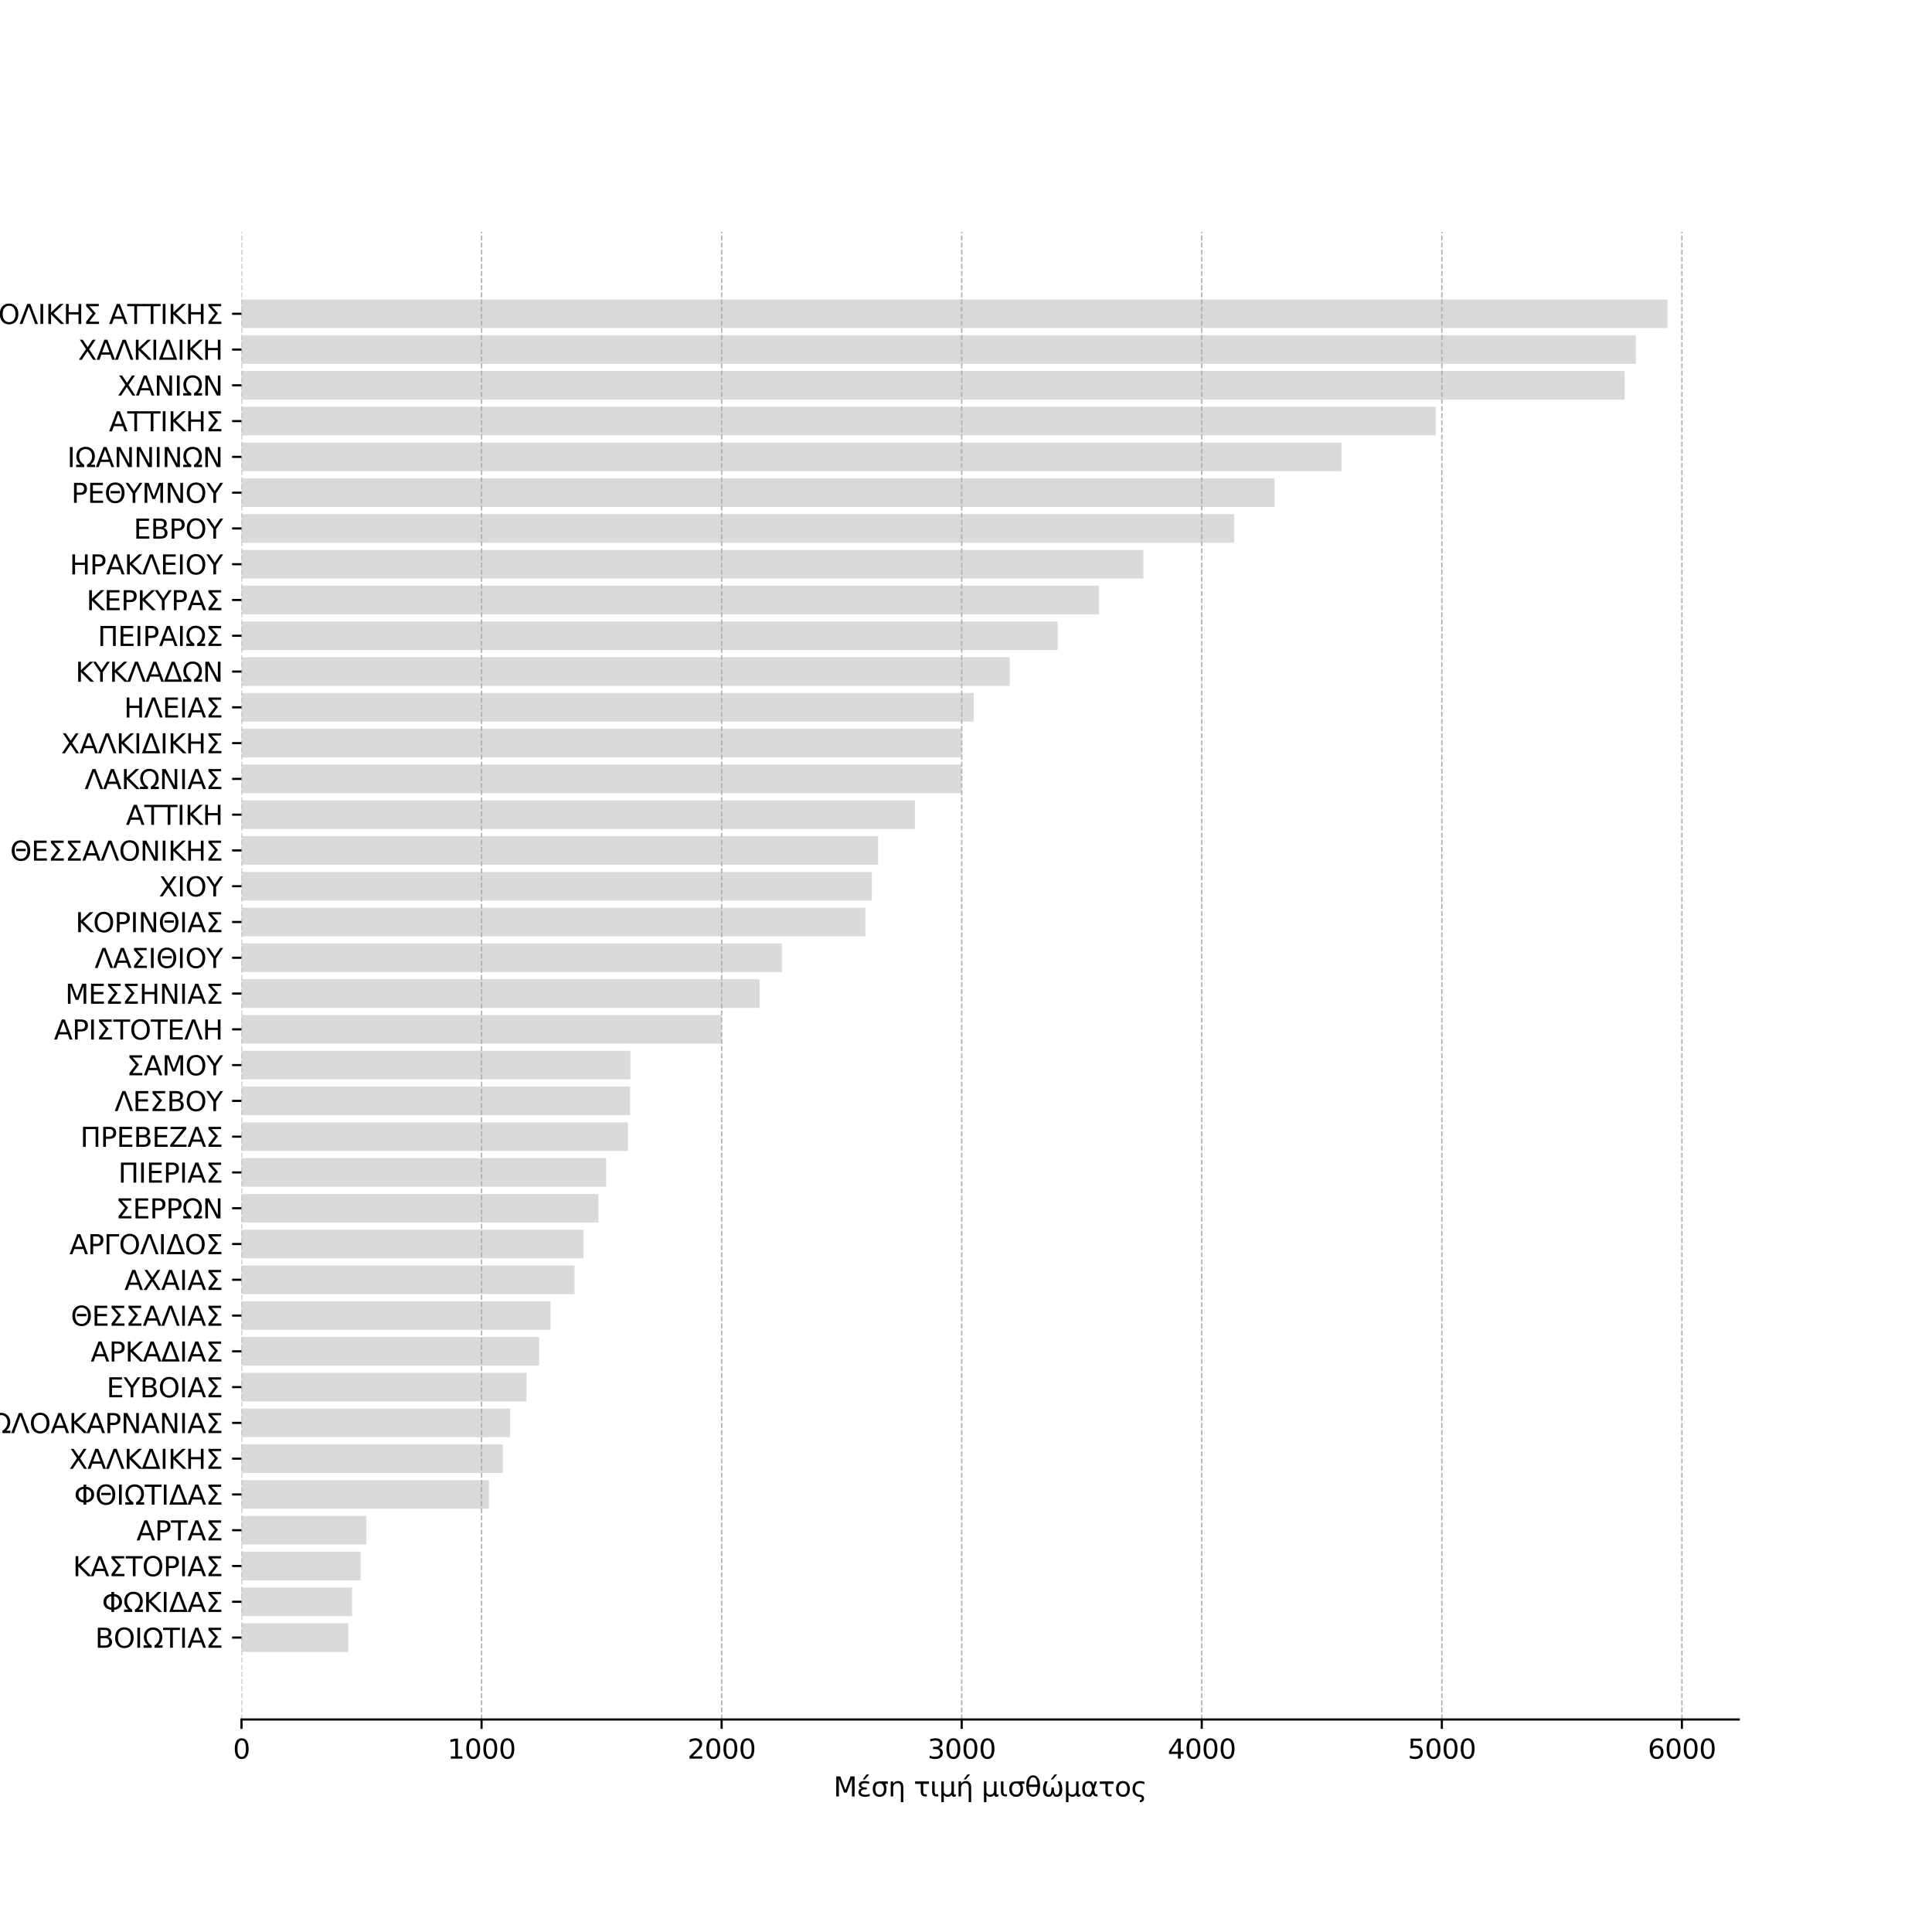 <?xml version="1.0" encoding="utf-8" standalone="no"?>
<!DOCTYPE svg PUBLIC "-//W3C//DTD SVG 1.1//EN"
  "http://www.w3.org/Graphics/SVG/1.1/DTD/svg11.dtd">
<svg xmlns:xlink="http://www.w3.org/1999/xlink" width="720pt" height="720pt" viewBox="0 0 720 720" xmlns="http://www.w3.org/2000/svg" version="1.1">
 <defs>
  <style type="text/css">*{stroke-linejoin: round; stroke-linecap: butt}</style>
 </defs>
 <g id="figure_1">
  <g id="patch_1">
   <path d="M 0 720 
L 720 720 
L 720 0 
L 0 0 
L 0 720 
z
" style="fill: none"/>
  </g>
  <g id="axes_1">
   <g id="patch_2">
    <path d="M 90 640.8 
L 648 640.8 
L 648 86.4 
L 90 86.4 
L 90 640.8 
z
" style="fill: none; opacity: 0"/>
   </g>
   <g id="patch_3">
    <path d="M 90 615.6 
L 129.817 615.6 
L 129.817 604.933 
L 90 604.933 
z
" clip-path="url(#p5b9164880f)" style="fill: #dadada"/>
   </g>
   <g id="patch_4">
    <path d="M 90 602.267 
L 131.219 602.267 
L 131.219 591.6 
L 90 591.6 
z
" clip-path="url(#p5b9164880f)" style="fill: #dadada"/>
   </g>
   <g id="patch_5">
    <path d="M 90 588.933 
L 134.375 588.933 
L 134.375 578.267 
L 90 578.267 
z
" clip-path="url(#p5b9164880f)" style="fill: #dadada"/>
   </g>
   <g id="patch_6">
    <path d="M 90 575.6 
L 136.522 575.6 
L 136.522 564.933 
L 90 564.933 
z
" clip-path="url(#p5b9164880f)" style="fill: #dadada"/>
   </g>
   <g id="patch_7">
    <path d="M 90 562.267 
L 182.211 562.267 
L 182.211 551.6 
L 90 551.6 
z
" clip-path="url(#p5b9164880f)" style="fill: #dadada"/>
   </g>
   <g id="patch_8">
    <path d="M 90 548.933 
L 187.386 548.933 
L 187.386 538.267 
L 90 538.267 
z
" clip-path="url(#p5b9164880f)" style="fill: #dadada"/>
   </g>
   <g id="patch_9">
    <path d="M 90 535.6 
L 190.123 535.6 
L 190.123 524.933 
L 90 524.933 
z
" clip-path="url(#p5b9164880f)" style="fill: #dadada"/>
   </g>
   <g id="patch_10">
    <path d="M 90 522.267 
L 196.189 522.267 
L 196.189 511.6 
L 90 511.6 
z
" clip-path="url(#p5b9164880f)" style="fill: #dadada"/>
   </g>
   <g id="patch_11">
    <path d="M 90 508.933 
L 200.913 508.933 
L 200.913 498.267 
L 90 498.267 
z
" clip-path="url(#p5b9164880f)" style="fill: #dadada"/>
   </g>
   <g id="patch_12">
    <path d="M 90 495.6 
L 205.188 495.6 
L 205.188 484.933 
L 90 484.933 
z
" clip-path="url(#p5b9164880f)" style="fill: #dadada"/>
   </g>
   <g id="patch_13">
    <path d="M 90 482.267 
L 214.097 482.267 
L 214.097 471.6 
L 90 471.6 
z
" clip-path="url(#p5b9164880f)" style="fill: #dadada"/>
   </g>
   <g id="patch_14">
    <path d="M 90 468.933 
L 217.452 468.933 
L 217.452 458.267 
L 90 458.267 
z
" clip-path="url(#p5b9164880f)" style="fill: #dadada"/>
   </g>
   <g id="patch_15">
    <path d="M 90 455.6 
L 223.018 455.6 
L 223.018 444.933 
L 90 444.933 
z
" clip-path="url(#p5b9164880f)" style="fill: #dadada"/>
   </g>
   <g id="patch_16">
    <path d="M 90 442.267 
L 225.927 442.267 
L 225.927 431.6 
L 90 431.6 
z
" clip-path="url(#p5b9164880f)" style="fill: #dadada"/>
   </g>
   <g id="patch_17">
    <path d="M 90 428.933 
L 234.04 428.933 
L 234.04 418.267 
L 90 418.267 
z
" clip-path="url(#p5b9164880f)" style="fill: #dadada"/>
   </g>
   <g id="patch_18">
    <path d="M 90 415.6 
L 234.823 415.6 
L 234.823 404.933 
L 90 404.933 
z
" clip-path="url(#p5b9164880f)" style="fill: #dadada"/>
   </g>
   <g id="patch_19">
    <path d="M 90 402.267 
L 234.935 402.267 
L 234.935 391.6 
L 90 391.6 
z
" clip-path="url(#p5b9164880f)" style="fill: #dadada"/>
   </g>
   <g id="patch_20">
    <path d="M 90 388.933 
L 268.932 388.933 
L 268.932 378.267 
L 90 378.267 
z
" clip-path="url(#p5b9164880f)" style="fill: #dadada"/>
   </g>
   <g id="patch_21">
    <path d="M 90 375.6 
L 283.086 375.6 
L 283.086 364.933 
L 90 364.933 
z
" clip-path="url(#p5b9164880f)" style="fill: #dadada"/>
   </g>
   <g id="patch_22">
    <path d="M 90 362.267 
L 291.373 362.267 
L 291.373 351.6 
L 90 351.6 
z
" clip-path="url(#p5b9164880f)" style="fill: #dadada"/>
   </g>
   <g id="patch_23">
    <path d="M 90 348.933 
L 322.5 348.933 
L 322.5 338.267 
L 90 338.267 
z
" clip-path="url(#p5b9164880f)" style="fill: #dadada"/>
   </g>
   <g id="patch_24">
    <path d="M 90 335.6 
L 324.908 335.6 
L 324.908 324.933 
L 90 324.933 
z
" clip-path="url(#p5b9164880f)" style="fill: #dadada"/>
   </g>
   <g id="patch_25">
    <path d="M 90 322.267 
L 327.264 322.267 
L 327.264 311.6 
L 90 311.6 
z
" clip-path="url(#p5b9164880f)" style="fill: #dadada"/>
   </g>
   <g id="patch_26">
    <path d="M 90 308.933 
L 340.952 308.933 
L 340.952 298.267 
L 90 298.267 
z
" clip-path="url(#p5b9164880f)" style="fill: #dadada"/>
   </g>
   <g id="patch_27">
    <path d="M 90 295.6 
L 358.318 295.6 
L 358.318 284.933 
L 90 284.933 
z
" clip-path="url(#p5b9164880f)" style="fill: #dadada"/>
   </g>
   <g id="patch_28">
    <path d="M 90 282.267 
L 358.398 282.267 
L 358.398 271.6 
L 90 271.6 
z
" clip-path="url(#p5b9164880f)" style="fill: #dadada"/>
   </g>
   <g id="patch_29">
    <path d="M 90 268.933 
L 362.872 268.933 
L 362.872 258.267 
L 90 258.267 
z
" clip-path="url(#p5b9164880f)" style="fill: #dadada"/>
   </g>
   <g id="patch_30">
    <path d="M 90 255.6 
L 376.291 255.6 
L 376.291 244.933 
L 90 244.933 
z
" clip-path="url(#p5b9164880f)" style="fill: #dadada"/>
   </g>
   <g id="patch_31">
    <path d="M 90 242.267 
L 394.185 242.267 
L 394.185 231.6 
L 90 231.6 
z
" clip-path="url(#p5b9164880f)" style="fill: #dadada"/>
   </g>
   <g id="patch_32">
    <path d="M 90 228.933 
L 409.517 228.933 
L 409.517 218.267 
L 90 218.267 
z
" clip-path="url(#p5b9164880f)" style="fill: #dadada"/>
   </g>
   <g id="patch_33">
    <path d="M 90 215.6 
L 426.124 215.6 
L 426.124 204.933 
L 90 204.933 
z
" clip-path="url(#p5b9164880f)" style="fill: #dadada"/>
   </g>
   <g id="patch_34">
    <path d="M 90 202.267 
L 459.933 202.267 
L 459.933 191.6 
L 90 191.6 
z
" clip-path="url(#p5b9164880f)" style="fill: #dadada"/>
   </g>
   <g id="patch_35">
    <path d="M 90 188.933 
L 474.976 188.933 
L 474.976 178.267 
L 90 178.267 
z
" clip-path="url(#p5b9164880f)" style="fill: #dadada"/>
   </g>
   <g id="patch_36">
    <path d="M 90 175.6 
L 499.925 175.6 
L 499.925 164.933 
L 90 164.933 
z
" clip-path="url(#p5b9164880f)" style="fill: #dadada"/>
   </g>
   <g id="patch_37">
    <path d="M 90 162.267 
L 535.085 162.267 
L 535.085 151.6 
L 90 151.6 
z
" clip-path="url(#p5b9164880f)" style="fill: #dadada"/>
   </g>
   <g id="patch_38">
    <path d="M 90 148.933 
L 605.48 148.933 
L 605.48 138.267 
L 90 138.267 
z
" clip-path="url(#p5b9164880f)" style="fill: #dadada"/>
   </g>
   <g id="patch_39">
    <path d="M 90 135.6 
L 609.619 135.6 
L 609.619 124.933 
L 90 124.933 
z
" clip-path="url(#p5b9164880f)" style="fill: #dadada"/>
   </g>
   <g id="patch_40">
    <path d="M 90 122.267 
L 621.429 122.267 
L 621.429 111.6 
L 90 111.6 
z
" clip-path="url(#p5b9164880f)" style="fill: #dadada"/>
   </g>
   <g id="matplotlib.axis_1">
    <g id="xtick_1">
     <g id="line2d_1">
      <path d="M 90 640.8 
L 90 86.4 
" clip-path="url(#p5b9164880f)" style="fill: none; stroke-dasharray: 1.85,0.8; stroke-dashoffset: 0; stroke: #b0b0b0; stroke-width: 0.5"/>
     </g>
     <g id="line2d_2">
      <defs>
       <path id="mdcf6153d0a" d="M 0 0 
L 0 3.5 
" style="stroke: #000000; stroke-width: 0.8"/>
      </defs>
      <g>
       <use xlink:href="#mdcf6153d0a" x="90" y="640.8" style="stroke: #000000; stroke-width: 0.8"/>
      </g>
     </g>
     <g id="text_1">
      <!-- 0 -->
      <g transform="translate(86.819 655.398) scale(0.1 -0.1)">
       <defs>
        <path id="DejaVuSans-30" d="M 2034 4250 
Q 1547 4250 1301 3770 
Q 1056 3291 1056 2328 
Q 1056 1369 1301 889 
Q 1547 409 2034 409 
Q 2525 409 2770 889 
Q 3016 1369 3016 2328 
Q 3016 3291 2770 3770 
Q 2525 4250 2034 4250 
z
M 2034 4750 
Q 2819 4750 3233 4129 
Q 3647 3509 3647 2328 
Q 3647 1150 3233 529 
Q 2819 -91 2034 -91 
Q 1250 -91 836 529 
Q 422 1150 422 2328 
Q 422 3509 836 4129 
Q 1250 4750 2034 4750 
z
" transform="scale(0.016)"/>
       </defs>
       <use xlink:href="#DejaVuSans-30"/>
      </g>
     </g>
    </g>
    <g id="xtick_2">
     <g id="line2d_3">
      <path d="M 179.466 640.8 
L 179.466 86.4 
" clip-path="url(#p5b9164880f)" style="fill: none; stroke-dasharray: 1.85,0.8; stroke-dashoffset: 0; stroke: #b0b0b0; stroke-width: 0.5"/>
     </g>
     <g id="line2d_4">
      <g>
       <use xlink:href="#mdcf6153d0a" x="179.466" y="640.8" style="stroke: #000000; stroke-width: 0.8"/>
      </g>
     </g>
     <g id="text_2">
      <!-- 1000 -->
      <g transform="translate(166.741 655.398) scale(0.1 -0.1)">
       <defs>
        <path id="DejaVuSans-31" d="M 794 531 
L 1825 531 
L 1825 4091 
L 703 3866 
L 703 4441 
L 1819 4666 
L 2450 4666 
L 2450 531 
L 3481 531 
L 3481 0 
L 794 0 
L 794 531 
z
" transform="scale(0.016)"/>
       </defs>
       <use xlink:href="#DejaVuSans-31"/>
       <use xlink:href="#DejaVuSans-30" x="63.623"/>
       <use xlink:href="#DejaVuSans-30" x="127.246"/>
       <use xlink:href="#DejaVuSans-30" x="190.869"/>
      </g>
     </g>
    </g>
    <g id="xtick_3">
     <g id="line2d_5">
      <path d="M 268.932 640.8 
L 268.932 86.4 
" clip-path="url(#p5b9164880f)" style="fill: none; stroke-dasharray: 1.85,0.8; stroke-dashoffset: 0; stroke: #b0b0b0; stroke-width: 0.5"/>
     </g>
     <g id="line2d_6">
      <g>
       <use xlink:href="#mdcf6153d0a" x="268.932" y="640.8" style="stroke: #000000; stroke-width: 0.8"/>
      </g>
     </g>
     <g id="text_3">
      <!-- 2000 -->
      <g transform="translate(256.207 655.398) scale(0.1 -0.1)">
       <defs>
        <path id="DejaVuSans-32" d="M 1228 531 
L 3431 531 
L 3431 0 
L 469 0 
L 469 531 
Q 828 903 1448 1529 
Q 2069 2156 2228 2338 
Q 2531 2678 2651 2914 
Q 2772 3150 2772 3378 
Q 2772 3750 2511 3984 
Q 2250 4219 1831 4219 
Q 1534 4219 1204 4116 
Q 875 4013 500 3803 
L 500 4441 
Q 881 4594 1212 4672 
Q 1544 4750 1819 4750 
Q 2544 4750 2975 4387 
Q 3406 4025 3406 3419 
Q 3406 3131 3298 2873 
Q 3191 2616 2906 2266 
Q 2828 2175 2409 1742 
Q 1991 1309 1228 531 
z
" transform="scale(0.016)"/>
       </defs>
       <use xlink:href="#DejaVuSans-32"/>
       <use xlink:href="#DejaVuSans-30" x="63.623"/>
       <use xlink:href="#DejaVuSans-30" x="127.246"/>
       <use xlink:href="#DejaVuSans-30" x="190.869"/>
      </g>
     </g>
    </g>
    <g id="xtick_4">
     <g id="line2d_7">
      <path d="M 358.398 640.8 
L 358.398 86.4 
" clip-path="url(#p5b9164880f)" style="fill: none; stroke-dasharray: 1.85,0.8; stroke-dashoffset: 0; stroke: #b0b0b0; stroke-width: 0.5"/>
     </g>
     <g id="line2d_8">
      <g>
       <use xlink:href="#mdcf6153d0a" x="358.398" y="640.8" style="stroke: #000000; stroke-width: 0.8"/>
      </g>
     </g>
     <g id="text_4">
      <!-- 3000 -->
      <g transform="translate(345.673 655.398) scale(0.1 -0.1)">
       <defs>
        <path id="DejaVuSans-33" d="M 2597 2516 
Q 3050 2419 3304 2112 
Q 3559 1806 3559 1356 
Q 3559 666 3084 287 
Q 2609 -91 1734 -91 
Q 1441 -91 1130 -33 
Q 819 25 488 141 
L 488 750 
Q 750 597 1062 519 
Q 1375 441 1716 441 
Q 2309 441 2620 675 
Q 2931 909 2931 1356 
Q 2931 1769 2642 2001 
Q 2353 2234 1838 2234 
L 1294 2234 
L 1294 2753 
L 1863 2753 
Q 2328 2753 2575 2939 
Q 2822 3125 2822 3475 
Q 2822 3834 2567 4026 
Q 2313 4219 1838 4219 
Q 1578 4219 1281 4162 
Q 984 4106 628 3988 
L 628 4550 
Q 988 4650 1302 4700 
Q 1616 4750 1894 4750 
Q 2613 4750 3031 4423 
Q 3450 4097 3450 3541 
Q 3450 3153 3228 2886 
Q 3006 2619 2597 2516 
z
" transform="scale(0.016)"/>
       </defs>
       <use xlink:href="#DejaVuSans-33"/>
       <use xlink:href="#DejaVuSans-30" x="63.623"/>
       <use xlink:href="#DejaVuSans-30" x="127.246"/>
       <use xlink:href="#DejaVuSans-30" x="190.869"/>
      </g>
     </g>
    </g>
    <g id="xtick_5">
     <g id="line2d_9">
      <path d="M 447.864 640.8 
L 447.864 86.4 
" clip-path="url(#p5b9164880f)" style="fill: none; stroke-dasharray: 1.85,0.8; stroke-dashoffset: 0; stroke: #b0b0b0; stroke-width: 0.5"/>
     </g>
     <g id="line2d_10">
      <g>
       <use xlink:href="#mdcf6153d0a" x="447.864" y="640.8" style="stroke: #000000; stroke-width: 0.8"/>
      </g>
     </g>
     <g id="text_5">
      <!-- 4000 -->
      <g transform="translate(435.139 655.398) scale(0.1 -0.1)">
       <defs>
        <path id="DejaVuSans-34" d="M 2419 4116 
L 825 1625 
L 2419 1625 
L 2419 4116 
z
M 2253 4666 
L 3047 4666 
L 3047 1625 
L 3713 1625 
L 3713 1100 
L 3047 1100 
L 3047 0 
L 2419 0 
L 2419 1100 
L 313 1100 
L 313 1709 
L 2253 4666 
z
" transform="scale(0.016)"/>
       </defs>
       <use xlink:href="#DejaVuSans-34"/>
       <use xlink:href="#DejaVuSans-30" x="63.623"/>
       <use xlink:href="#DejaVuSans-30" x="127.246"/>
       <use xlink:href="#DejaVuSans-30" x="190.869"/>
      </g>
     </g>
    </g>
    <g id="xtick_6">
     <g id="line2d_11">
      <path d="M 537.33 640.8 
L 537.33 86.4 
" clip-path="url(#p5b9164880f)" style="fill: none; stroke-dasharray: 1.85,0.8; stroke-dashoffset: 0; stroke: #b0b0b0; stroke-width: 0.5"/>
     </g>
     <g id="line2d_12">
      <g>
       <use xlink:href="#mdcf6153d0a" x="537.33" y="640.8" style="stroke: #000000; stroke-width: 0.8"/>
      </g>
     </g>
     <g id="text_6">
      <!-- 5000 -->
      <g transform="translate(524.605 655.398) scale(0.1 -0.1)">
       <defs>
        <path id="DejaVuSans-35" d="M 691 4666 
L 3169 4666 
L 3169 4134 
L 1269 4134 
L 1269 2991 
Q 1406 3038 1543 3061 
Q 1681 3084 1819 3084 
Q 2600 3084 3056 2656 
Q 3513 2228 3513 1497 
Q 3513 744 3044 326 
Q 2575 -91 1722 -91 
Q 1428 -91 1123 -41 
Q 819 9 494 109 
L 494 744 
Q 775 591 1075 516 
Q 1375 441 1709 441 
Q 2250 441 2565 725 
Q 2881 1009 2881 1497 
Q 2881 1984 2565 2268 
Q 2250 2553 1709 2553 
Q 1456 2553 1204 2497 
Q 953 2441 691 2322 
L 691 4666 
z
" transform="scale(0.016)"/>
       </defs>
       <use xlink:href="#DejaVuSans-35"/>
       <use xlink:href="#DejaVuSans-30" x="63.623"/>
       <use xlink:href="#DejaVuSans-30" x="127.246"/>
       <use xlink:href="#DejaVuSans-30" x="190.869"/>
      </g>
     </g>
    </g>
    <g id="xtick_7">
     <g id="line2d_13">
      <path d="M 626.797 640.8 
L 626.797 86.4 
" clip-path="url(#p5b9164880f)" style="fill: none; stroke-dasharray: 1.85,0.8; stroke-dashoffset: 0; stroke: #b0b0b0; stroke-width: 0.5"/>
     </g>
     <g id="line2d_14">
      <g>
       <use xlink:href="#mdcf6153d0a" x="626.797" y="640.8" style="stroke: #000000; stroke-width: 0.8"/>
      </g>
     </g>
     <g id="text_7">
      <!-- 6000 -->
      <g transform="translate(614.072 655.398) scale(0.1 -0.1)">
       <defs>
        <path id="DejaVuSans-36" d="M 2113 2584 
Q 1688 2584 1439 2293 
Q 1191 2003 1191 1497 
Q 1191 994 1439 701 
Q 1688 409 2113 409 
Q 2538 409 2786 701 
Q 3034 994 3034 1497 
Q 3034 2003 2786 2293 
Q 2538 2584 2113 2584 
z
M 3366 4563 
L 3366 3988 
Q 3128 4100 2886 4159 
Q 2644 4219 2406 4219 
Q 1781 4219 1451 3797 
Q 1122 3375 1075 2522 
Q 1259 2794 1537 2939 
Q 1816 3084 2150 3084 
Q 2853 3084 3261 2657 
Q 3669 2231 3669 1497 
Q 3669 778 3244 343 
Q 2819 -91 2113 -91 
Q 1303 -91 875 529 
Q 447 1150 447 2328 
Q 447 3434 972 4092 
Q 1497 4750 2381 4750 
Q 2619 4750 2861 4703 
Q 3103 4656 3366 4563 
z
" transform="scale(0.016)"/>
       </defs>
       <use xlink:href="#DejaVuSans-36"/>
       <use xlink:href="#DejaVuSans-30" x="63.623"/>
       <use xlink:href="#DejaVuSans-30" x="127.246"/>
       <use xlink:href="#DejaVuSans-30" x="190.869"/>
      </g>
     </g>
    </g>
    <g id="text_8">
     <!-- Μέση τιμή μισθώματος -->
     <g transform="translate(310.646 669.477) scale(0.1 -0.1)">
      <defs>
       <path id="DejaVuSans-39c" d="M 628 4666 
L 1569 4666 
L 2759 1491 
L 3956 4666 
L 4897 4666 
L 4897 0 
L 4281 0 
L 4281 4097 
L 3078 897 
L 2444 897 
L 1241 4097 
L 1241 0 
L 628 0 
L 628 4666 
z
" transform="scale(0.016)"/>
       <path id="DejaVuSans-3ad" d="M 2282 5119 
L 2904 5119 
L 1886 3944 
L 1407 3944 
L 2282 5119 
z
M 1234 1888 
Q 884 1963 697 2166 
Q 509 2366 509 2656 
Q 509 3097 866 3344 
Q 1219 3588 1831 3588 
Q 2069 3588 2334 3550 
Q 2600 3513 2906 3438 
L 2906 2916 
Q 2603 3006 2353 3047 
Q 2100 3088 1878 3088 
Q 1506 3088 1291 2944 
Q 1072 2800 1072 2600 
Q 1072 2381 1284 2241 
Q 1494 2103 1856 2103 
L 2341 2103 
L 2341 1628 
L 1878 1628 
Q 1450 1628 1225 1469 
Q 981 1294 981 1019 
Q 981 738 1244 563 
Q 1509 388 1981 388 
Q 2272 388 2538 444 
Q 2803 503 3025 619 
L 3025 84 
Q 2744 -3 2481 -47 
Q 2216 -91 1966 -91 
Q 1222 -91 819 194 
Q 416 478 416 1019 
Q 416 1356 631 1584 
Q 847 1813 1234 1888 
z
" transform="scale(0.016)"/>
       <path id="DejaVuSans-3c3" d="M 1959 3044 
Q 1484 3044 1228 2700 
Q 959 2341 959 1747 
Q 959 1119 1226 758 
Q 1494 397 1959 397 
Q 2419 397 2687 759 
Q 2956 1122 2956 1747 
Q 2956 2319 2688 2700 
Q 2441 3044 1959 3044 
z
M 1959 3500 
L 3869 3500 
L 3869 2925 
L 3225 2925 
Q 3566 2438 3566 1747 
Q 3566 888 3138 400 
Q 2709 -91 1959 -91 
Q 1206 -91 781 400 
Q 353 888 353 1747 
Q 353 2613 781 3097 
Q 1134 3500 1959 3500 
z
" transform="scale(0.016)"/>
       <path id="DejaVuSans-3b7" d="M 3513 2113 
L 3513 -1331 
L 2938 -1331 
L 2938 2094 
Q 2938 2591 2744 2837 
Q 2550 3084 2163 3084 
Q 1697 3084 1428 2787 
Q 1159 2491 1159 1978 
L 1159 0 
L 581 0 
L 581 3500 
L 1159 3500 
L 1159 2956 
Q 1366 3272 1644 3428 
Q 1925 3584 2291 3584 
Q 2894 3584 3203 3213 
Q 3513 2838 3513 2113 
z
" transform="scale(0.016)"/>
       <path id="DejaVuSans-20" transform="scale(0.016)"/>
       <path id="DejaVuSans-3c4" d="M 2319 638 
Q 2431 488 2769 488 
L 3047 488 
L 3047 0 
L 2700 0 
Q 2138 0 1881 300 
Q 1625 606 1625 1269 
L 1625 2925 
L 313 2925 
L 313 3500 
L 3541 3500 
L 3541 2925 
L 2213 2925 
L 2213 1234 
Q 2213 781 2319 638 
z
" transform="scale(0.016)"/>
       <path id="DejaVuSans-3b9" d="M 1109 3500 
L 1109 1234 
Q 1109 781 1216 638 
Q 1328 488 1666 488 
L 1944 488 
L 1944 0 
L 1597 0 
Q 1034 0 778 300 
Q 522 606 522 1269 
L 519 3500 
L 1109 3500 
z
" transform="scale(0.016)"/>
       <path id="DejaVuSans-3bc" d="M 544 -1331 
L 544 3500 
L 1119 3500 
L 1119 1325 
Q 1119 872 1334 640 
Q 1550 409 1972 409 
Q 2434 409 2667 671 
Q 2900 934 2900 1459 
L 2900 3500 
L 3475 3500 
L 3475 806 
Q 3475 619 3529 530 
Q 3584 441 3700 441 
Q 3728 441 3778 458 
Q 3828 475 3916 513 
L 3916 50 
Q 3788 -22 3673 -56 
Q 3559 -91 3450 -91 
Q 3234 -91 3106 31 
Q 2978 153 2931 403 
Q 2775 156 2548 32 
Q 2322 -91 2016 -91 
Q 1697 -91 1473 31 
Q 1250 153 1119 397 
L 1119 -1331 
L 544 -1331 
z
" transform="scale(0.016)"/>
       <path id="DejaVuSans-3ae" d="M 2650 5119 
L 3272 5119 
L 2254 3944 
L 1775 3944 
L 2650 5119 
z
M 3513 2113 
L 3513 -1331 
L 2938 -1331 
L 2938 2094 
Q 2938 2591 2744 2837 
Q 2550 3084 2163 3084 
Q 1697 3084 1428 2787 
Q 1159 2491 1159 1978 
L 1159 0 
L 581 0 
L 581 3500 
L 1159 3500 
L 1159 2956 
Q 1366 3272 1644 3428 
Q 1925 3584 2291 3584 
Q 2894 3584 3203 3213 
Q 3513 2838 3513 2113 
z
" transform="scale(0.016)"/>
       <path id="DejaVuSans-3b8" d="M 2953 2219 
L 963 2219 
Q 1009 1284 1225 888 
Q 1494 400 1959 400 
Q 2428 400 2688 891 
Q 2916 1322 2953 2219 
z
M 2944 2750 
Q 2856 3638 2688 3950 
Q 2419 4444 1959 4444 
Q 1481 4444 1228 3956 
Q 1028 3563 969 2750 
L 2944 2750 
z
M 1959 4913 
Q 2709 4913 3138 4250 
Q 3566 3591 3566 2422 
Q 3566 1256 3138 594 
Q 2709 -72 1959 -72 
Q 1206 -72 781 594 
Q 353 1256 353 2422 
Q 353 3591 781 4250 
Q 1206 4913 1959 4913 
z
" transform="scale(0.016)"/>
       <path id="DejaVuSans-3ce" d="M 1719 -91 
Q 422 -91 422 1766 
Q 422 2500 906 3500 
L 1525 3500 
Q 1078 2500 1078 1750 
Q 1078 397 1772 397 
Q 2406 397 2406 2078 
L 2938 2078 
Q 2938 397 3572 397 
Q 4266 397 4266 1750 
Q 4266 2500 3819 3500 
L 4438 3500 
Q 4922 2500 4922 1766 
Q 4922 -91 3625 -91 
Q 2775 -91 2672 844 
Q 2544 -91 1719 -91 
z
M 3114 5119 
L 3736 5119 
L 2718 3944 
L 2239 3944 
L 3114 5119 
z
" transform="scale(0.016)"/>
       <path id="DejaVuSans-3b1" d="M 2644 1628 
L 2506 2350 
Q 2366 3091 1809 3091 
Q 1391 3091 1200 2747 
Q 959 2316 959 1747 
Q 959 1059 1194 731 
Q 1431 397 1809 397 
Q 2228 397 2453 1063 
L 2644 1628 
z
M 2966 2584 
L 3275 3500 
L 3788 3500 
L 3147 1603 
L 3272 919 
Q 3300 766 3409 638 
Q 3538 488 3638 488 
L 3913 488 
L 3913 0 
L 3569 0 
Q 3275 0 3013 263 
Q 2884 394 2831 669 
Q 2688 322 2394 50 
Q 2256 -78 1809 -78 
Q 1075 -78 719 397 
Q 353 888 353 1747 
Q 353 2666 750 3097 
Q 1191 3578 1809 3578 
Q 2781 3578 2966 2584 
z
" transform="scale(0.016)"/>
       <path id="DejaVuSans-3bf" d="M 1959 3097 
Q 1497 3097 1228 2736 
Q 959 2375 959 1747 
Q 959 1119 1226 758 
Q 1494 397 1959 397 
Q 2419 397 2687 759 
Q 2956 1122 2956 1747 
Q 2956 2369 2687 2733 
Q 2419 3097 1959 3097 
z
M 1959 3584 
Q 2709 3584 3137 3096 
Q 3566 2609 3566 1747 
Q 3566 888 3137 398 
Q 2709 -91 1959 -91 
Q 1206 -91 779 398 
Q 353 888 353 1747 
Q 353 2609 779 3096 
Q 1206 3584 1959 3584 
z
" transform="scale(0.016)"/>
       <path id="DejaVuSans-3c2" d="M 2125 -91 
Q 1284 -91 818 406 
Q 353 903 353 1747 
Q 353 2603 823 3093 
Q 1294 3584 2113 3584 
Q 2378 3584 2631 3529 
Q 2884 3475 3122 3366 
L 3122 2828 
Q 2878 2963 2633 3030 
Q 2388 3097 2138 3097 
Q 1578 3097 1268 2742 
Q 959 2388 959 1747 
Q 959 1106 1268 751 
Q 1578 397 2125 397 
Q 2534 397 2784 159 
Q 3047 -88 3047 -463 
Q 3047 -822 2816 -1072 
Q 2566 -1344 2056 -1344 
Q 2056 -1109 2056 -872 
Q 2272 -888 2403 -750 
Q 2503 -641 2503 -525 
Q 2503 -359 2403 -222 
Q 2306 -91 2125 -91 
z
" transform="scale(0.016)"/>
      </defs>
      <use xlink:href="#DejaVuSans-39c"/>
      <use xlink:href="#DejaVuSans-3ad" x="86.279"/>
      <use xlink:href="#DejaVuSans-3c3" x="140.332"/>
      <use xlink:href="#DejaVuSans-3b7" x="203.711"/>
      <use xlink:href="#DejaVuSans-20" x="267.09"/>
      <use xlink:href="#DejaVuSans-3c4" x="298.877"/>
      <use xlink:href="#DejaVuSans-3b9" x="359.082"/>
      <use xlink:href="#DejaVuSans-3bc" x="392.92"/>
      <use xlink:href="#DejaVuSans-3ae" x="456.543"/>
      <use xlink:href="#DejaVuSans-20" x="519.922"/>
      <use xlink:href="#DejaVuSans-3bc" x="551.709"/>
      <use xlink:href="#DejaVuSans-3b9" x="615.332"/>
      <use xlink:href="#DejaVuSans-3c3" x="649.17"/>
      <use xlink:href="#DejaVuSans-3b8" x="712.549"/>
      <use xlink:href="#DejaVuSans-3ce" x="773.73"/>
      <use xlink:href="#DejaVuSans-3bc" x="857.471"/>
      <use xlink:href="#DejaVuSans-3b1" x="921.094"/>
      <use xlink:href="#DejaVuSans-3c4" x="987.012"/>
      <use xlink:href="#DejaVuSans-3bf" x="1047.217"/>
      <use xlink:href="#DejaVuSans-3c2" x="1108.398"/>
     </g>
    </g>
   </g>
   <g id="matplotlib.axis_2">
    <g id="ytick_1">
     <g id="line2d_15">
      <defs>
       <path id="m47302f3463" d="M 0 0 
L -3.5 0 
" style="stroke: #000000; stroke-width: 0.8"/>
      </defs>
      <g>
       <use xlink:href="#m47302f3463" x="90" y="610.267" style="stroke: #000000; stroke-width: 0.8"/>
      </g>
     </g>
     <g id="text_9">
      <!-- ΒΟΙΩΤΙΑΣ -->
      <g transform="translate(35.458 614.066) scale(0.1 -0.1)">
       <defs>
        <path id="DejaVuSans-392" d="M 1259 2228 
L 1259 519 
L 2272 519 
Q 2781 519 3026 730 
Q 3272 941 3272 1375 
Q 3272 1813 3026 2020 
Q 2781 2228 2272 2228 
L 1259 2228 
z
M 1259 4147 
L 1259 2741 
L 2194 2741 
Q 2656 2741 2882 2914 
Q 3109 3088 3109 3444 
Q 3109 3797 2882 3972 
Q 2656 4147 2194 4147 
L 1259 4147 
z
M 628 4666 
L 2241 4666 
Q 2963 4666 3353 4366 
Q 3744 4066 3744 3513 
Q 3744 3084 3544 2831 
Q 3344 2578 2956 2516 
Q 3422 2416 3680 2098 
Q 3938 1781 3938 1306 
Q 3938 681 3513 340 
Q 3088 0 2303 0 
L 628 0 
L 628 4666 
z
" transform="scale(0.016)"/>
        <path id="DejaVuSans-39f" d="M 2522 4238 
Q 1834 4238 1429 3725 
Q 1025 3213 1025 2328 
Q 1025 1447 1429 934 
Q 1834 422 2522 422 
Q 3209 422 3611 934 
Q 4013 1447 4013 2328 
Q 4013 3213 3611 3725 
Q 3209 4238 2522 4238 
z
M 2522 4750 
Q 3503 4750 4090 4092 
Q 4678 3434 4678 2328 
Q 4678 1225 4090 567 
Q 3503 -91 2522 -91 
Q 1538 -91 948 565 
Q 359 1222 359 2328 
Q 359 3434 948 4092 
Q 1538 4750 2522 4750 
z
" transform="scale(0.016)"/>
        <path id="DejaVuSans-399" d="M 628 4666 
L 1259 4666 
L 1259 0 
L 628 0 
L 628 4666 
z
" transform="scale(0.016)"/>
        <path id="DejaVuSans-3a9" d="M 4647 556 
L 4647 0 
L 2772 0 
L 2772 556 
Q 3325 859 3634 1378 
Q 3944 1897 3944 2528 
Q 3944 3278 3531 3731 
Q 3119 4184 2444 4184 
Q 1769 4184 1355 3729 
Q 941 3275 941 2528 
Q 941 1897 1250 1378 
Q 1563 859 2119 556 
L 2119 0 
L 244 0 
L 244 556 
L 1241 556 
Q 747 991 519 1456 
Q 294 1922 294 2497 
Q 294 3491 894 4106 
Q 1491 4722 2444 4722 
Q 3391 4722 3994 4106 
Q 4594 3494 4594 2528 
Q 4594 1922 4372 1459 
Q 4150 997 3647 556 
L 4647 556 
z
" transform="scale(0.016)"/>
        <path id="DejaVuSans-3a4" d="M -19 4666 
L 3928 4666 
L 3928 4134 
L 2272 4134 
L 2272 0 
L 1638 0 
L 1638 4134 
L -19 4134 
L -19 4666 
z
" transform="scale(0.016)"/>
        <path id="DejaVuSans-391" d="M 2188 4044 
L 1331 1722 
L 3047 1722 
L 2188 4044 
z
M 1831 4666 
L 2547 4666 
L 4325 0 
L 3669 0 
L 3244 1197 
L 1141 1197 
L 716 0 
L 50 0 
L 1831 4666 
z
" transform="scale(0.016)"/>
        <path id="DejaVuSans-3a3" d="M 1353 531 
L 3634 531 
L 3634 0 
L 628 0 
L 628 531 
L 2125 2481 
L 628 4134 
L 628 4666 
L 3578 4666 
L 3578 4134 
L 1353 4134 
L 2850 2494 
L 1353 531 
z
" transform="scale(0.016)"/>
       </defs>
       <use xlink:href="#DejaVuSans-392"/>
       <use xlink:href="#DejaVuSans-39f" x="68.604"/>
       <use xlink:href="#DejaVuSans-399" x="147.314"/>
       <use xlink:href="#DejaVuSans-3a9" x="176.807"/>
       <use xlink:href="#DejaVuSans-3a4" x="253.223"/>
       <use xlink:href="#DejaVuSans-399" x="314.307"/>
       <use xlink:href="#DejaVuSans-391" x="343.799"/>
       <use xlink:href="#DejaVuSans-3a3" x="412.207"/>
      </g>
     </g>
    </g>
    <g id="ytick_2">
     <g id="line2d_16">
      <g>
       <use xlink:href="#m47302f3463" x="90" y="596.933" style="stroke: #000000; stroke-width: 0.8"/>
      </g>
     </g>
     <g id="text_10">
      <!-- ΦΩΚΙΔΑΣ -->
      <g transform="translate(37.978 600.733) scale(0.1 -0.1)">
       <defs>
        <path id="DejaVuSans-3a6" d="M 2206 3644 
Q 1738 3578 1431 3306 
Q 1025 2947 1025 2328 
Q 1025 1713 1431 1353 
Q 1738 1081 2206 1016 
L 2206 3644 
z
M 2838 1016 
Q 3306 1081 3613 1353 
Q 4013 1713 4013 2328 
Q 4013 2947 3613 3306 
Q 3306 3578 2838 3644 
L 2838 1016 
z
M 2206 494 
Q 1444 563 950 981 
Q 359 1481 359 2328 
Q 359 3175 950 3678 
Q 1441 4100 2206 4169 
L 2206 4666 
L 2838 4666 
L 2838 4169 
Q 3600 4097 4091 3678 
Q 4678 3175 4678 2328 
Q 4678 1484 4091 981 
Q 3600 563 2838 491 
L 2838 0 
L 2206 0 
L 2206 494 
z
" transform="scale(0.016)"/>
        <path id="DejaVuSans-39a" d="M 628 4666 
L 1259 4666 
L 1259 2694 
L 3353 4666 
L 4166 4666 
L 1850 2491 
L 4331 0 
L 3500 0 
L 1259 2247 
L 1259 0 
L 628 0 
L 628 4666 
z
" transform="scale(0.016)"/>
        <path id="DejaVuSans-394" d="M 2188 4044 
L 906 525 
L 3472 525 
L 2188 4044 
z
M 50 0 
L 1831 4666 
L 2547 4666 
L 4325 0 
L 50 0 
z
" transform="scale(0.016)"/>
       </defs>
       <use xlink:href="#DejaVuSans-3a6"/>
       <use xlink:href="#DejaVuSans-3a9" x="78.711"/>
       <use xlink:href="#DejaVuSans-39a" x="155.127"/>
       <use xlink:href="#DejaVuSans-399" x="220.703"/>
       <use xlink:href="#DejaVuSans-394" x="250.195"/>
       <use xlink:href="#DejaVuSans-391" x="318.604"/>
       <use xlink:href="#DejaVuSans-3a3" x="387.012"/>
      </g>
     </g>
    </g>
    <g id="ytick_3">
     <g id="line2d_17">
      <g>
       <use xlink:href="#m47302f3463" x="90" y="583.6" style="stroke: #000000; stroke-width: 0.8"/>
      </g>
     </g>
     <g id="text_11">
      <!-- ΚΑΣΤΟΡΙΑΣ -->
      <g transform="translate(27.164 587.399) scale(0.1 -0.1)">
       <defs>
        <path id="DejaVuSans-3a1" d="M 1259 4147 
L 1259 2394 
L 2053 2394 
Q 2494 2394 2734 2622 
Q 2975 2850 2975 3272 
Q 2975 3691 2734 3919 
Q 2494 4147 2053 4147 
L 1259 4147 
z
M 628 4666 
L 2053 4666 
Q 2838 4666 3239 4311 
Q 3641 3956 3641 3272 
Q 3641 2581 3239 2228 
Q 2838 1875 2053 1875 
L 1259 1875 
L 1259 0 
L 628 0 
L 628 4666 
z
" transform="scale(0.016)"/>
       </defs>
       <use xlink:href="#DejaVuSans-39a"/>
       <use xlink:href="#DejaVuSans-391" x="65.576"/>
       <use xlink:href="#DejaVuSans-3a3" x="133.984"/>
       <use xlink:href="#DejaVuSans-3a4" x="197.168"/>
       <use xlink:href="#DejaVuSans-39f" x="258.252"/>
       <use xlink:href="#DejaVuSans-3a1" x="336.963"/>
       <use xlink:href="#DejaVuSans-399" x="397.266"/>
       <use xlink:href="#DejaVuSans-391" x="426.758"/>
       <use xlink:href="#DejaVuSans-3a3" x="495.166"/>
      </g>
     </g>
    </g>
    <g id="ytick_4">
     <g id="line2d_18">
      <g>
       <use xlink:href="#m47302f3463" x="90" y="570.267" style="stroke: #000000; stroke-width: 0.8"/>
      </g>
     </g>
     <g id="text_12">
      <!-- ΑΡΤΑΣ -->
      <g transform="translate(50.862 574.066) scale(0.1 -0.1)">
       <use xlink:href="#DejaVuSans-391"/>
       <use xlink:href="#DejaVuSans-3a1" x="68.408"/>
       <use xlink:href="#DejaVuSans-3a4" x="128.711"/>
       <use xlink:href="#DejaVuSans-391" x="189.795"/>
       <use xlink:href="#DejaVuSans-3a3" x="258.203"/>
      </g>
     </g>
    </g>
    <g id="ytick_5">
     <g id="line2d_19">
      <g>
       <use xlink:href="#m47302f3463" x="90" y="556.933" style="stroke: #000000; stroke-width: 0.8"/>
      </g>
     </g>
     <g id="text_13">
      <!-- ΦΘΙΩΤΙΔΑΣ -->
      <g transform="translate(27.606 560.733) scale(0.1 -0.1)">
       <defs>
        <path id="DejaVuSans-398" d="M 1416 2750 
L 3622 2750 
L 3622 2219 
L 1416 2219 
L 1416 2750 
z
M 2522 4238 
Q 1834 4238 1431 3725 
Q 1025 3213 1025 2328 
Q 1025 1447 1429 934 
Q 1834 422 2522 422 
Q 3209 422 3613 934 
Q 4013 1447 4013 2328 
Q 4013 3213 3613 3725 
Q 3209 4238 2522 4238 
z
M 2522 4750 
Q 3503 4750 4090 4092 
Q 4678 3434 4678 2328 
Q 4678 1225 4091 569 
Q 3503 -91 2522 -91 
Q 1538 -91 950 566 
Q 359 1222 359 2328 
Q 359 3434 950 4094 
Q 1538 4750 2522 4750 
z
" transform="scale(0.016)"/>
       </defs>
       <use xlink:href="#DejaVuSans-3a6"/>
       <use xlink:href="#DejaVuSans-398" x="78.711"/>
       <use xlink:href="#DejaVuSans-399" x="157.422"/>
       <use xlink:href="#DejaVuSans-3a9" x="186.914"/>
       <use xlink:href="#DejaVuSans-3a4" x="263.33"/>
       <use xlink:href="#DejaVuSans-399" x="324.414"/>
       <use xlink:href="#DejaVuSans-394" x="353.906"/>
       <use xlink:href="#DejaVuSans-391" x="422.314"/>
       <use xlink:href="#DejaVuSans-3a3" x="490.723"/>
      </g>
     </g>
    </g>
    <g id="ytick_6">
     <g id="line2d_20">
      <g>
       <use xlink:href="#m47302f3463" x="90" y="543.6" style="stroke: #000000; stroke-width: 0.8"/>
      </g>
     </g>
     <g id="text_14">
      <!-- ΧΑΛΚΔΙΚΗΣ -->
      <g transform="translate(25.723 547.399) scale(0.1 -0.1)">
       <defs>
        <path id="DejaVuSans-3a7" d="M 403 4666 
L 1081 4666 
L 2241 2931 
L 3406 4666 
L 4084 4666 
L 2584 2425 
L 4184 0 
L 3506 0 
L 2194 1984 
L 872 0 
L 191 0 
L 1856 2491 
L 403 4666 
z
" transform="scale(0.016)"/>
        <path id="DejaVuSans-39b" d="M 716 0 
L 50 0 
L 1831 4666 
L 2547 4666 
L 4325 0 
L 3669 0 
L 2188 4044 
L 716 0 
z
" transform="scale(0.016)"/>
        <path id="DejaVuSans-397" d="M 628 4666 
L 1259 4666 
L 1259 2753 
L 3553 2753 
L 3553 4666 
L 4184 4666 
L 4184 0 
L 3553 0 
L 3553 2222 
L 1259 2222 
L 1259 0 
L 628 0 
L 628 4666 
z
" transform="scale(0.016)"/>
       </defs>
       <use xlink:href="#DejaVuSans-3a7"/>
       <use xlink:href="#DejaVuSans-391" x="68.506"/>
       <use xlink:href="#DejaVuSans-39b" x="136.914"/>
       <use xlink:href="#DejaVuSans-39a" x="205.322"/>
       <use xlink:href="#DejaVuSans-394" x="270.898"/>
       <use xlink:href="#DejaVuSans-399" x="339.307"/>
       <use xlink:href="#DejaVuSans-39a" x="368.799"/>
       <use xlink:href="#DejaVuSans-397" x="434.375"/>
       <use xlink:href="#DejaVuSans-3a3" x="509.57"/>
      </g>
     </g>
    </g>
    <g id="ytick_7">
     <g id="line2d_21">
      <g>
       <use xlink:href="#m47302f3463" x="90" y="530.267" style="stroke: #000000; stroke-width: 0.8"/>
      </g>
     </g>
     <g id="text_15">
      <!-- ΑΙΤΩΛΟΑΚΑΡΝΑΝΙΑΣ -->
      <g transform="translate(-19.434 534.066) scale(0.1 -0.1)">
       <defs>
        <path id="DejaVuSans-39d" d="M 628 4666 
L 1478 4666 
L 3547 763 
L 3547 4666 
L 4159 4666 
L 4159 0 
L 3309 0 
L 1241 3903 
L 1241 0 
L 628 0 
L 628 4666 
z
" transform="scale(0.016)"/>
       </defs>
       <use xlink:href="#DejaVuSans-391"/>
       <use xlink:href="#DejaVuSans-399" x="68.408"/>
       <use xlink:href="#DejaVuSans-3a4" x="97.9"/>
       <use xlink:href="#DejaVuSans-3a9" x="158.984"/>
       <use xlink:href="#DejaVuSans-39b" x="235.4"/>
       <use xlink:href="#DejaVuSans-39f" x="303.809"/>
       <use xlink:href="#DejaVuSans-391" x="382.52"/>
       <use xlink:href="#DejaVuSans-39a" x="450.928"/>
       <use xlink:href="#DejaVuSans-391" x="516.504"/>
       <use xlink:href="#DejaVuSans-3a1" x="584.912"/>
       <use xlink:href="#DejaVuSans-39d" x="645.215"/>
       <use xlink:href="#DejaVuSans-391" x="720.02"/>
       <use xlink:href="#DejaVuSans-39d" x="788.428"/>
       <use xlink:href="#DejaVuSans-399" x="863.232"/>
       <use xlink:href="#DejaVuSans-391" x="892.725"/>
       <use xlink:href="#DejaVuSans-3a3" x="961.133"/>
      </g>
     </g>
    </g>
    <g id="ytick_8">
     <g id="line2d_22">
      <g>
       <use xlink:href="#m47302f3463" x="90" y="516.933" style="stroke: #000000; stroke-width: 0.8"/>
      </g>
     </g>
     <g id="text_16">
      <!-- ΕΥΒΟΙΑΣ -->
      <g transform="translate(39.731 520.733) scale(0.1 -0.1)">
       <defs>
        <path id="DejaVuSans-395" d="M 628 4666 
L 3578 4666 
L 3578 4134 
L 1259 4134 
L 1259 2753 
L 3481 2753 
L 3481 2222 
L 1259 2222 
L 1259 531 
L 3634 531 
L 3634 0 
L 628 0 
L 628 4666 
z
" transform="scale(0.016)"/>
        <path id="DejaVuSans-3a5" d="M -13 4666 
L 666 4666 
L 1959 2747 
L 3244 4666 
L 3922 4666 
L 2272 2222 
L 2272 0 
L 1638 0 
L 1638 2222 
L -13 4666 
z
" transform="scale(0.016)"/>
       </defs>
       <use xlink:href="#DejaVuSans-395"/>
       <use xlink:href="#DejaVuSans-3a5" x="63.184"/>
       <use xlink:href="#DejaVuSans-392" x="124.268"/>
       <use xlink:href="#DejaVuSans-39f" x="192.871"/>
       <use xlink:href="#DejaVuSans-399" x="271.582"/>
       <use xlink:href="#DejaVuSans-391" x="301.074"/>
       <use xlink:href="#DejaVuSans-3a3" x="369.482"/>
      </g>
     </g>
    </g>
    <g id="ytick_9">
     <g id="line2d_23">
      <g>
       <use xlink:href="#m47302f3463" x="90" y="503.6" style="stroke: #000000; stroke-width: 0.8"/>
      </g>
     </g>
     <g id="text_17">
      <!-- ΑΡΚΑΔΙΑΣ -->
      <g transform="translate(33.781 507.399) scale(0.1 -0.1)">
       <use xlink:href="#DejaVuSans-391"/>
       <use xlink:href="#DejaVuSans-3a1" x="68.408"/>
       <use xlink:href="#DejaVuSans-39a" x="128.711"/>
       <use xlink:href="#DejaVuSans-391" x="194.287"/>
       <use xlink:href="#DejaVuSans-394" x="262.695"/>
       <use xlink:href="#DejaVuSans-399" x="331.104"/>
       <use xlink:href="#DejaVuSans-391" x="360.596"/>
       <use xlink:href="#DejaVuSans-3a3" x="429.004"/>
      </g>
     </g>
    </g>
    <g id="ytick_10">
     <g id="line2d_24">
      <g>
       <use xlink:href="#m47302f3463" x="90" y="490.267" style="stroke: #000000; stroke-width: 0.8"/>
      </g>
     </g>
     <g id="text_18">
      <!-- ΘΕΣΣΑΛΙΑΣ -->
      <g transform="translate(26.381 494.066) scale(0.1 -0.1)">
       <use xlink:href="#DejaVuSans-398"/>
       <use xlink:href="#DejaVuSans-395" x="78.711"/>
       <use xlink:href="#DejaVuSans-3a3" x="141.895"/>
       <use xlink:href="#DejaVuSans-3a3" x="205.078"/>
       <use xlink:href="#DejaVuSans-391" x="268.262"/>
       <use xlink:href="#DejaVuSans-39b" x="336.67"/>
       <use xlink:href="#DejaVuSans-399" x="405.078"/>
       <use xlink:href="#DejaVuSans-391" x="434.57"/>
       <use xlink:href="#DejaVuSans-3a3" x="502.979"/>
      </g>
     </g>
    </g>
    <g id="ytick_11">
     <g id="line2d_25">
      <g>
       <use xlink:href="#m47302f3463" x="90" y="476.933" style="stroke: #000000; stroke-width: 0.8"/>
      </g>
     </g>
     <g id="text_19">
      <!-- ΑΧΑΙΑΣ -->
      <g transform="translate(46.359 480.733) scale(0.1 -0.1)">
       <use xlink:href="#DejaVuSans-391"/>
       <use xlink:href="#DejaVuSans-3a7" x="68.408"/>
       <use xlink:href="#DejaVuSans-391" x="136.914"/>
       <use xlink:href="#DejaVuSans-399" x="205.322"/>
       <use xlink:href="#DejaVuSans-391" x="234.814"/>
       <use xlink:href="#DejaVuSans-3a3" x="303.223"/>
      </g>
     </g>
    </g>
    <g id="ytick_12">
     <g id="line2d_26">
      <g>
       <use xlink:href="#m47302f3463" x="90" y="463.6" style="stroke: #000000; stroke-width: 0.8"/>
      </g>
     </g>
     <g id="text_20">
      <!-- ΑΡΓΟΛΙΔΟΣ -->
      <g transform="translate(25.864 467.399) scale(0.1 -0.1)">
       <defs>
        <path id="DejaVuSans-393" d="M 628 0 
L 628 4666 
L 3531 4666 
L 3531 4134 
L 1259 4134 
L 1259 0 
L 628 0 
z
" transform="scale(0.016)"/>
       </defs>
       <use xlink:href="#DejaVuSans-391"/>
       <use xlink:href="#DejaVuSans-3a1" x="68.408"/>
       <use xlink:href="#DejaVuSans-393" x="128.711"/>
       <use xlink:href="#DejaVuSans-39f" x="184.424"/>
       <use xlink:href="#DejaVuSans-39b" x="263.135"/>
       <use xlink:href="#DejaVuSans-399" x="331.543"/>
       <use xlink:href="#DejaVuSans-394" x="361.035"/>
       <use xlink:href="#DejaVuSans-39f" x="429.443"/>
       <use xlink:href="#DejaVuSans-3a3" x="508.154"/>
      </g>
     </g>
    </g>
    <g id="ytick_13">
     <g id="line2d_27">
      <g>
       <use xlink:href="#m47302f3463" x="90" y="450.267" style="stroke: #000000; stroke-width: 0.8"/>
      </g>
     </g>
     <g id="text_21">
      <!-- ΣΕΡΡΩΝ -->
      <g transform="translate(43.18 454.066) scale(0.1 -0.1)">
       <use xlink:href="#DejaVuSans-3a3"/>
       <use xlink:href="#DejaVuSans-395" x="63.184"/>
       <use xlink:href="#DejaVuSans-3a1" x="126.367"/>
       <use xlink:href="#DejaVuSans-3a1" x="186.67"/>
       <use xlink:href="#DejaVuSans-3a9" x="246.973"/>
       <use xlink:href="#DejaVuSans-39d" x="323.389"/>
      </g>
     </g>
    </g>
    <g id="ytick_14">
     <g id="line2d_28">
      <g>
       <use xlink:href="#m47302f3463" x="90" y="436.933" style="stroke: #000000; stroke-width: 0.8"/>
      </g>
     </g>
     <g id="text_22">
      <!-- ΠΙΕΡΙΑΣ -->
      <g transform="translate(44.072 440.733) scale(0.1 -0.1)">
       <defs>
        <path id="DejaVuSans-3a0" d="M 4184 4666 
L 4184 0 
L 3553 0 
L 3553 4134 
L 1259 4134 
L 1259 0 
L 628 0 
L 628 4666 
L 4184 4666 
z
" transform="scale(0.016)"/>
       </defs>
       <use xlink:href="#DejaVuSans-3a0"/>
       <use xlink:href="#DejaVuSans-399" x="75.195"/>
       <use xlink:href="#DejaVuSans-395" x="104.688"/>
       <use xlink:href="#DejaVuSans-3a1" x="167.871"/>
       <use xlink:href="#DejaVuSans-399" x="228.174"/>
       <use xlink:href="#DejaVuSans-391" x="257.666"/>
       <use xlink:href="#DejaVuSans-3a3" x="326.074"/>
      </g>
     </g>
    </g>
    <g id="ytick_15">
     <g id="line2d_29">
      <g>
       <use xlink:href="#m47302f3463" x="90" y="423.6" style="stroke: #000000; stroke-width: 0.8"/>
      </g>
     </g>
     <g id="text_23">
      <!-- ΠΡΕΒΕΖΑΣ -->
      <g transform="translate(29.942 427.399) scale(0.1 -0.1)">
       <defs>
        <path id="DejaVuSans-396" d="M 359 4666 
L 4025 4666 
L 4025 4184 
L 1075 531 
L 4097 531 
L 4097 0 
L 288 0 
L 288 481 
L 3238 4134 
L 359 4134 
L 359 4666 
z
" transform="scale(0.016)"/>
       </defs>
       <use xlink:href="#DejaVuSans-3a0"/>
       <use xlink:href="#DejaVuSans-3a1" x="75.195"/>
       <use xlink:href="#DejaVuSans-395" x="135.498"/>
       <use xlink:href="#DejaVuSans-392" x="198.682"/>
       <use xlink:href="#DejaVuSans-395" x="267.285"/>
       <use xlink:href="#DejaVuSans-396" x="330.469"/>
       <use xlink:href="#DejaVuSans-391" x="398.975"/>
       <use xlink:href="#DejaVuSans-3a3" x="467.383"/>
      </g>
     </g>
    </g>
    <g id="ytick_16">
     <g id="line2d_30">
      <g>
       <use xlink:href="#m47302f3463" x="90" y="410.267" style="stroke: #000000; stroke-width: 0.8"/>
      </g>
     </g>
     <g id="text_24">
      <!-- ΛΕΣΒΟΥ -->
      <g transform="translate(42.681 414.066) scale(0.1 -0.1)">
       <use xlink:href="#DejaVuSans-39b"/>
       <use xlink:href="#DejaVuSans-395" x="68.408"/>
       <use xlink:href="#DejaVuSans-3a3" x="131.592"/>
       <use xlink:href="#DejaVuSans-392" x="194.775"/>
       <use xlink:href="#DejaVuSans-39f" x="263.379"/>
       <use xlink:href="#DejaVuSans-3a5" x="342.09"/>
      </g>
     </g>
    </g>
    <g id="ytick_17">
     <g id="line2d_31">
      <g>
       <use xlink:href="#m47302f3463" x="90" y="396.933" style="stroke: #000000; stroke-width: 0.8"/>
      </g>
     </g>
     <g id="text_25">
      <!-- ΣΑΜΟΥ -->
      <g transform="translate(47.233 400.733) scale(0.1 -0.1)">
       <use xlink:href="#DejaVuSans-3a3"/>
       <use xlink:href="#DejaVuSans-391" x="63.184"/>
       <use xlink:href="#DejaVuSans-39c" x="131.592"/>
       <use xlink:href="#DejaVuSans-39f" x="217.871"/>
       <use xlink:href="#DejaVuSans-3a5" x="296.582"/>
      </g>
     </g>
    </g>
    <g id="ytick_18">
     <g id="line2d_32">
      <g>
       <use xlink:href="#m47302f3463" x="90" y="383.6" style="stroke: #000000; stroke-width: 0.8"/>
      </g>
     </g>
     <g id="text_26">
      <!-- ΑΡΙΣΤΟΤΕΛΗ -->
      <g transform="translate(20.094 387.399) scale(0.1 -0.1)">
       <use xlink:href="#DejaVuSans-391"/>
       <use xlink:href="#DejaVuSans-3a1" x="68.408"/>
       <use xlink:href="#DejaVuSans-399" x="128.711"/>
       <use xlink:href="#DejaVuSans-3a3" x="158.203"/>
       <use xlink:href="#DejaVuSans-3a4" x="221.387"/>
       <use xlink:href="#DejaVuSans-39f" x="282.471"/>
       <use xlink:href="#DejaVuSans-3a4" x="361.182"/>
       <use xlink:href="#DejaVuSans-395" x="422.266"/>
       <use xlink:href="#DejaVuSans-39b" x="485.449"/>
       <use xlink:href="#DejaVuSans-397" x="553.857"/>
      </g>
     </g>
    </g>
    <g id="ytick_19">
     <g id="line2d_33">
      <g>
       <use xlink:href="#m47302f3463" x="90" y="370.267" style="stroke: #000000; stroke-width: 0.8"/>
      </g>
     </g>
     <g id="text_27">
      <!-- ΜΕΣΣΗΝΙΑΣ -->
      <g transform="translate(24.305 374.066) scale(0.1 -0.1)">
       <use xlink:href="#DejaVuSans-39c"/>
       <use xlink:href="#DejaVuSans-395" x="86.279"/>
       <use xlink:href="#DejaVuSans-3a3" x="149.463"/>
       <use xlink:href="#DejaVuSans-3a3" x="212.646"/>
       <use xlink:href="#DejaVuSans-397" x="275.83"/>
       <use xlink:href="#DejaVuSans-39d" x="351.025"/>
       <use xlink:href="#DejaVuSans-399" x="425.83"/>
       <use xlink:href="#DejaVuSans-391" x="455.322"/>
       <use xlink:href="#DejaVuSans-3a3" x="523.73"/>
      </g>
     </g>
    </g>
    <g id="ytick_20">
     <g id="line2d_34">
      <g>
       <use xlink:href="#m47302f3463" x="90" y="356.933" style="stroke: #000000; stroke-width: 0.8"/>
      </g>
     </g>
     <g id="text_28">
      <!-- ΛΑΣΙΘΙΟΥ -->
      <g transform="translate(35.248 360.733) scale(0.1 -0.1)">
       <use xlink:href="#DejaVuSans-39b"/>
       <use xlink:href="#DejaVuSans-391" x="68.408"/>
       <use xlink:href="#DejaVuSans-3a3" x="136.816"/>
       <use xlink:href="#DejaVuSans-399" x="200"/>
       <use xlink:href="#DejaVuSans-398" x="229.492"/>
       <use xlink:href="#DejaVuSans-399" x="308.203"/>
       <use xlink:href="#DejaVuSans-39f" x="337.695"/>
       <use xlink:href="#DejaVuSans-3a5" x="416.406"/>
      </g>
     </g>
    </g>
    <g id="ytick_21">
     <g id="line2d_35">
      <g>
       <use xlink:href="#m47302f3463" x="90" y="343.6" style="stroke: #000000; stroke-width: 0.8"/>
      </g>
     </g>
     <g id="text_29">
      <!-- ΚΟΡΙΝΘΙΑΣ -->
      <g transform="translate(28.128 347.399) scale(0.1 -0.1)">
       <use xlink:href="#DejaVuSans-39a"/>
       <use xlink:href="#DejaVuSans-39f" x="65.576"/>
       <use xlink:href="#DejaVuSans-3a1" x="144.287"/>
       <use xlink:href="#DejaVuSans-399" x="204.59"/>
       <use xlink:href="#DejaVuSans-39d" x="234.082"/>
       <use xlink:href="#DejaVuSans-398" x="308.887"/>
       <use xlink:href="#DejaVuSans-399" x="387.598"/>
       <use xlink:href="#DejaVuSans-391" x="417.09"/>
       <use xlink:href="#DejaVuSans-3a3" x="485.498"/>
      </g>
     </g>
    </g>
    <g id="ytick_22">
     <g id="line2d_36">
      <g>
       <use xlink:href="#m47302f3463" x="90" y="330.267" style="stroke: #000000; stroke-width: 0.8"/>
      </g>
     </g>
     <g id="text_30">
      <!-- ΧΙΟΥ -->
      <g transform="translate(59.22 334.066) scale(0.1 -0.1)">
       <use xlink:href="#DejaVuSans-3a7"/>
       <use xlink:href="#DejaVuSans-399" x="68.506"/>
       <use xlink:href="#DejaVuSans-39f" x="97.998"/>
       <use xlink:href="#DejaVuSans-3a5" x="176.709"/>
      </g>
     </g>
    </g>
    <g id="ytick_23">
     <g id="line2d_37">
      <g>
       <use xlink:href="#m47302f3463" x="90" y="316.933" style="stroke: #000000; stroke-width: 0.8"/>
      </g>
     </g>
     <g id="text_31">
      <!-- ΘΕΣΣΑΛΟΝΙΚΗΣ -->
      <g transform="translate(3.791 320.733) scale(0.1 -0.1)">
       <use xlink:href="#DejaVuSans-398"/>
       <use xlink:href="#DejaVuSans-395" x="78.711"/>
       <use xlink:href="#DejaVuSans-3a3" x="141.895"/>
       <use xlink:href="#DejaVuSans-3a3" x="205.078"/>
       <use xlink:href="#DejaVuSans-391" x="268.262"/>
       <use xlink:href="#DejaVuSans-39b" x="336.67"/>
       <use xlink:href="#DejaVuSans-39f" x="405.078"/>
       <use xlink:href="#DejaVuSans-39d" x="483.789"/>
       <use xlink:href="#DejaVuSans-399" x="558.594"/>
       <use xlink:href="#DejaVuSans-39a" x="588.086"/>
       <use xlink:href="#DejaVuSans-397" x="653.662"/>
       <use xlink:href="#DejaVuSans-3a3" x="728.857"/>
      </g>
     </g>
    </g>
    <g id="ytick_24">
     <g id="line2d_38">
      <g>
       <use xlink:href="#m47302f3463" x="90" y="303.6" style="stroke: #000000; stroke-width: 0.8"/>
      </g>
     </g>
     <g id="text_32">
      <!-- ΑΤΤΙΚΗ -->
      <g transform="translate(46.916 307.399) scale(0.1 -0.1)">
       <use xlink:href="#DejaVuSans-391"/>
       <use xlink:href="#DejaVuSans-3a4" x="68.408"/>
       <use xlink:href="#DejaVuSans-3a4" x="129.492"/>
       <use xlink:href="#DejaVuSans-399" x="190.576"/>
       <use xlink:href="#DejaVuSans-39a" x="220.068"/>
       <use xlink:href="#DejaVuSans-397" x="285.645"/>
      </g>
     </g>
    </g>
    <g id="ytick_25">
     <g id="line2d_39">
      <g>
       <use xlink:href="#m47302f3463" x="90" y="290.267" style="stroke: #000000; stroke-width: 0.8"/>
      </g>
     </g>
     <g id="text_33">
      <!-- ΛΑΚΩΝΙΑΣ -->
      <g transform="translate(31.528 294.066) scale(0.1 -0.1)">
       <use xlink:href="#DejaVuSans-39b"/>
       <use xlink:href="#DejaVuSans-391" x="68.408"/>
       <use xlink:href="#DejaVuSans-39a" x="136.816"/>
       <use xlink:href="#DejaVuSans-3a9" x="202.393"/>
       <use xlink:href="#DejaVuSans-39d" x="278.809"/>
       <use xlink:href="#DejaVuSans-399" x="353.613"/>
       <use xlink:href="#DejaVuSans-391" x="383.105"/>
       <use xlink:href="#DejaVuSans-3a3" x="451.514"/>
      </g>
     </g>
    </g>
    <g id="ytick_26">
     <g id="line2d_40">
      <g>
       <use xlink:href="#m47302f3463" x="90" y="276.933" style="stroke: #000000; stroke-width: 0.8"/>
      </g>
     </g>
     <g id="text_34">
      <!-- ΧΑΛΚΙΔΙΚΗΣ -->
      <g transform="translate(22.773 280.733) scale(0.1 -0.1)">
       <use xlink:href="#DejaVuSans-3a7"/>
       <use xlink:href="#DejaVuSans-391" x="68.506"/>
       <use xlink:href="#DejaVuSans-39b" x="136.914"/>
       <use xlink:href="#DejaVuSans-39a" x="205.322"/>
       <use xlink:href="#DejaVuSans-399" x="270.898"/>
       <use xlink:href="#DejaVuSans-394" x="300.391"/>
       <use xlink:href="#DejaVuSans-399" x="368.799"/>
       <use xlink:href="#DejaVuSans-39a" x="398.291"/>
       <use xlink:href="#DejaVuSans-397" x="463.867"/>
       <use xlink:href="#DejaVuSans-3a3" x="539.062"/>
      </g>
     </g>
    </g>
    <g id="ytick_27">
     <g id="line2d_41">
      <g>
       <use xlink:href="#m47302f3463" x="90" y="263.6" style="stroke: #000000; stroke-width: 0.8"/>
      </g>
     </g>
     <g id="text_35">
      <!-- ΗΛΕΙΑΣ -->
      <g transform="translate(46.211 267.399) scale(0.1 -0.1)">
       <use xlink:href="#DejaVuSans-397"/>
       <use xlink:href="#DejaVuSans-39b" x="75.195"/>
       <use xlink:href="#DejaVuSans-395" x="143.604"/>
       <use xlink:href="#DejaVuSans-399" x="206.787"/>
       <use xlink:href="#DejaVuSans-391" x="236.279"/>
       <use xlink:href="#DejaVuSans-3a3" x="304.688"/>
      </g>
     </g>
    </g>
    <g id="ytick_28">
     <g id="line2d_42">
      <g>
       <use xlink:href="#m47302f3463" x="90" y="250.267" style="stroke: #000000; stroke-width: 0.8"/>
      </g>
     </g>
     <g id="text_36">
      <!-- ΚΥΚΛΑΔΩΝ -->
      <g transform="translate(28.131 254.066) scale(0.1 -0.1)">
       <use xlink:href="#DejaVuSans-39a"/>
       <use xlink:href="#DejaVuSans-3a5" x="65.576"/>
       <use xlink:href="#DejaVuSans-39a" x="126.66"/>
       <use xlink:href="#DejaVuSans-39b" x="192.236"/>
       <use xlink:href="#DejaVuSans-391" x="260.645"/>
       <use xlink:href="#DejaVuSans-394" x="329.053"/>
       <use xlink:href="#DejaVuSans-3a9" x="397.461"/>
       <use xlink:href="#DejaVuSans-39d" x="473.877"/>
      </g>
     </g>
    </g>
    <g id="ytick_29">
     <g id="line2d_43">
      <g>
       <use xlink:href="#m47302f3463" x="90" y="236.933" style="stroke: #000000; stroke-width: 0.8"/>
      </g>
     </g>
     <g id="text_37">
      <!-- ΠΕΙΡΑΙΩΣ -->
      <g transform="translate(36.43 240.733) scale(0.1 -0.1)">
       <use xlink:href="#DejaVuSans-3a0"/>
       <use xlink:href="#DejaVuSans-395" x="75.195"/>
       <use xlink:href="#DejaVuSans-399" x="138.379"/>
       <use xlink:href="#DejaVuSans-3a1" x="167.871"/>
       <use xlink:href="#DejaVuSans-391" x="228.174"/>
       <use xlink:href="#DejaVuSans-399" x="296.582"/>
       <use xlink:href="#DejaVuSans-3a9" x="326.074"/>
       <use xlink:href="#DejaVuSans-3a3" x="402.49"/>
      </g>
     </g>
    </g>
    <g id="ytick_30">
     <g id="line2d_44">
      <g>
       <use xlink:href="#m47302f3463" x="90" y="223.6" style="stroke: #000000; stroke-width: 0.8"/>
      </g>
     </g>
     <g id="text_38">
      <!-- ΚΕΡΚΥΡΑΣ -->
      <g transform="translate(32.239 227.399) scale(0.1 -0.1)">
       <use xlink:href="#DejaVuSans-39a"/>
       <use xlink:href="#DejaVuSans-395" x="65.576"/>
       <use xlink:href="#DejaVuSans-3a1" x="128.76"/>
       <use xlink:href="#DejaVuSans-39a" x="189.062"/>
       <use xlink:href="#DejaVuSans-3a5" x="254.639"/>
       <use xlink:href="#DejaVuSans-3a1" x="315.723"/>
       <use xlink:href="#DejaVuSans-391" x="376.025"/>
       <use xlink:href="#DejaVuSans-3a3" x="444.434"/>
      </g>
     </g>
    </g>
    <g id="ytick_31">
     <g id="line2d_45">
      <g>
       <use xlink:href="#m47302f3463" x="90" y="210.267" style="stroke: #000000; stroke-width: 0.8"/>
      </g>
     </g>
     <g id="text_39">
      <!-- ΗΡΑΚΛΕΙΟΥ -->
      <g transform="translate(25.962 214.066) scale(0.1 -0.1)">
       <use xlink:href="#DejaVuSans-397"/>
       <use xlink:href="#DejaVuSans-3a1" x="75.195"/>
       <use xlink:href="#DejaVuSans-391" x="135.498"/>
       <use xlink:href="#DejaVuSans-39a" x="203.906"/>
       <use xlink:href="#DejaVuSans-39b" x="269.482"/>
       <use xlink:href="#DejaVuSans-395" x="337.891"/>
       <use xlink:href="#DejaVuSans-399" x="401.074"/>
       <use xlink:href="#DejaVuSans-39f" x="430.566"/>
       <use xlink:href="#DejaVuSans-3a5" x="509.277"/>
      </g>
     </g>
    </g>
    <g id="ytick_32">
     <g id="line2d_46">
      <g>
       <use xlink:href="#m47302f3463" x="90" y="196.933" style="stroke: #000000; stroke-width: 0.8"/>
      </g>
     </g>
     <g id="text_40">
      <!-- ΕΒΡΟΥ -->
      <g transform="translate(49.811 200.733) scale(0.1 -0.1)">
       <use xlink:href="#DejaVuSans-395"/>
       <use xlink:href="#DejaVuSans-392" x="63.184"/>
       <use xlink:href="#DejaVuSans-3a1" x="131.787"/>
       <use xlink:href="#DejaVuSans-39f" x="192.09"/>
       <use xlink:href="#DejaVuSans-3a5" x="270.801"/>
      </g>
     </g>
    </g>
    <g id="ytick_33">
     <g id="line2d_47">
      <g>
       <use xlink:href="#m47302f3463" x="90" y="183.6" style="stroke: #000000; stroke-width: 0.8"/>
      </g>
     </g>
     <g id="text_41">
      <!-- ΡΕΘΥΜΝΟΥ -->
      <g transform="translate(26.583 187.399) scale(0.1 -0.1)">
       <use xlink:href="#DejaVuSans-3a1"/>
       <use xlink:href="#DejaVuSans-395" x="60.303"/>
       <use xlink:href="#DejaVuSans-398" x="123.486"/>
       <use xlink:href="#DejaVuSans-3a5" x="202.197"/>
       <use xlink:href="#DejaVuSans-39c" x="263.281"/>
       <use xlink:href="#DejaVuSans-39d" x="349.561"/>
       <use xlink:href="#DejaVuSans-39f" x="424.365"/>
       <use xlink:href="#DejaVuSans-3a5" x="503.076"/>
      </g>
     </g>
    </g>
    <g id="ytick_34">
     <g id="line2d_48">
      <g>
       <use xlink:href="#m47302f3463" x="90" y="170.267" style="stroke: #000000; stroke-width: 0.8"/>
      </g>
     </g>
     <g id="text_42">
      <!-- ΙΩΑΝΝΙΝΩΝ -->
      <g transform="translate(25.05 174.066) scale(0.1 -0.1)">
       <use xlink:href="#DejaVuSans-399"/>
       <use xlink:href="#DejaVuSans-3a9" x="29.492"/>
       <use xlink:href="#DejaVuSans-391" x="105.908"/>
       <use xlink:href="#DejaVuSans-39d" x="174.316"/>
       <use xlink:href="#DejaVuSans-39d" x="249.121"/>
       <use xlink:href="#DejaVuSans-399" x="323.926"/>
       <use xlink:href="#DejaVuSans-39d" x="353.418"/>
       <use xlink:href="#DejaVuSans-3a9" x="428.223"/>
       <use xlink:href="#DejaVuSans-39d" x="504.639"/>
      </g>
     </g>
    </g>
    <g id="ytick_35">
     <g id="line2d_49">
      <g>
       <use xlink:href="#m47302f3463" x="90" y="156.933" style="stroke: #000000; stroke-width: 0.8"/>
      </g>
     </g>
     <g id="text_43">
      <!-- ΑΤΤΙΚΗΣ -->
      <g transform="translate(40.597 160.733) scale(0.1 -0.1)">
       <use xlink:href="#DejaVuSans-391"/>
       <use xlink:href="#DejaVuSans-3a4" x="68.408"/>
       <use xlink:href="#DejaVuSans-3a4" x="129.492"/>
       <use xlink:href="#DejaVuSans-399" x="190.576"/>
       <use xlink:href="#DejaVuSans-39a" x="220.068"/>
       <use xlink:href="#DejaVuSans-397" x="285.645"/>
       <use xlink:href="#DejaVuSans-3a3" x="360.84"/>
      </g>
     </g>
    </g>
    <g id="ytick_36">
     <g id="line2d_50">
      <g>
       <use xlink:href="#m47302f3463" x="90" y="143.6" style="stroke: #000000; stroke-width: 0.8"/>
      </g>
     </g>
     <g id="text_44">
      <!-- ΧΑΝΙΩΝ -->
      <g transform="translate(43.755 147.399) scale(0.1 -0.1)">
       <use xlink:href="#DejaVuSans-3a7"/>
       <use xlink:href="#DejaVuSans-391" x="68.506"/>
       <use xlink:href="#DejaVuSans-39d" x="136.914"/>
       <use xlink:href="#DejaVuSans-399" x="211.719"/>
       <use xlink:href="#DejaVuSans-3a9" x="241.211"/>
       <use xlink:href="#DejaVuSans-39d" x="317.627"/>
      </g>
     </g>
    </g>
    <g id="ytick_37">
     <g id="line2d_51">
      <g>
       <use xlink:href="#m47302f3463" x="90" y="130.267" style="stroke: #000000; stroke-width: 0.8"/>
      </g>
     </g>
     <g id="text_45">
      <!-- ΧΑΛΚΙΔΙΚΗ -->
      <g transform="translate(29.092 134.066) scale(0.1 -0.1)">
       <use xlink:href="#DejaVuSans-3a7"/>
       <use xlink:href="#DejaVuSans-391" x="68.506"/>
       <use xlink:href="#DejaVuSans-39b" x="136.914"/>
       <use xlink:href="#DejaVuSans-39a" x="205.322"/>
       <use xlink:href="#DejaVuSans-399" x="270.898"/>
       <use xlink:href="#DejaVuSans-394" x="300.391"/>
       <use xlink:href="#DejaVuSans-399" x="368.799"/>
       <use xlink:href="#DejaVuSans-39a" x="398.291"/>
       <use xlink:href="#DejaVuSans-397" x="463.867"/>
      </g>
     </g>
    </g>
    <g id="ytick_38">
     <g id="line2d_52">
      <g>
       <use xlink:href="#m47302f3463" x="90" y="116.933" style="stroke: #000000; stroke-width: 0.8"/>
      </g>
     </g>
     <g id="text_46">
      <!-- ΑΝΑΤΟΛΙΚΗΣ ΑΤΤΙΚΗΣ -->
      <g transform="translate(-27.911 120.733) scale(0.1 -0.1)">
       <use xlink:href="#DejaVuSans-391"/>
       <use xlink:href="#DejaVuSans-39d" x="68.408"/>
       <use xlink:href="#DejaVuSans-391" x="143.213"/>
       <use xlink:href="#DejaVuSans-3a4" x="211.621"/>
       <use xlink:href="#DejaVuSans-39f" x="272.705"/>
       <use xlink:href="#DejaVuSans-39b" x="351.416"/>
       <use xlink:href="#DejaVuSans-399" x="419.824"/>
       <use xlink:href="#DejaVuSans-39a" x="449.316"/>
       <use xlink:href="#DejaVuSans-397" x="514.893"/>
       <use xlink:href="#DejaVuSans-3a3" x="590.088"/>
       <use xlink:href="#DejaVuSans-20" x="653.271"/>
       <use xlink:href="#DejaVuSans-391" x="685.059"/>
       <use xlink:href="#DejaVuSans-3a4" x="753.467"/>
       <use xlink:href="#DejaVuSans-3a4" x="814.551"/>
       <use xlink:href="#DejaVuSans-399" x="875.635"/>
       <use xlink:href="#DejaVuSans-39a" x="905.127"/>
       <use xlink:href="#DejaVuSans-397" x="970.703"/>
       <use xlink:href="#DejaVuSans-3a3" x="1045.898"/>
      </g>
     </g>
    </g>
    <g id="text_47">
     <!-- Τοποθεσία -->
     <g transform="translate(-33.991 389.702) rotate(-90) scale(0.1 -0.1)">
      <defs>
       <path id="DejaVuSans-3c0" d="M 231 3500 
L 3584 3500 
L 3584 2925 
L 3144 2925 
L 3144 775 
Q 3144 550 3220 451 
Q 3297 353 3469 353 
Q 3516 353 3584 361 
Q 3653 369 3675 372 
L 3675 -44 
Q 3566 -84 3450 -103 
Q 3334 -122 3219 -122 
Q 2844 -122 2700 83 
Q 2556 288 2556 838 
L 2556 2925 
L 1266 2925 
L 1266 0 
L 678 0 
L 678 2925 
L 231 2925 
L 231 3500 
z
" transform="scale(0.016)"/>
       <path id="DejaVuSans-3b5" d="M 1234 1888 
Q 884 1963 697 2166 
Q 509 2366 509 2656 
Q 509 3097 866 3344 
Q 1219 3588 1831 3588 
Q 2069 3588 2334 3550 
Q 2600 3513 2906 3438 
L 2906 2916 
Q 2603 3006 2353 3047 
Q 2100 3088 1878 3088 
Q 1506 3088 1291 2944 
Q 1072 2800 1072 2600 
Q 1072 2381 1284 2241 
Q 1494 2103 1856 2103 
L 2341 2103 
L 2341 1628 
L 1878 1628 
Q 1450 1628 1225 1469 
Q 981 1294 981 1019 
Q 981 738 1244 563 
Q 1509 388 1981 388 
Q 2272 388 2538 444 
Q 2803 503 3025 619 
L 3025 84 
Q 2744 -3 2481 -47 
Q 2216 -91 1966 -91 
Q 1222 -91 819 194 
Q 416 478 416 1019 
Q 416 1356 631 1584 
Q 847 1813 1234 1888 
z
" transform="scale(0.016)"/>
       <path id="DejaVuSans-3af" d="M 1109 3500 
L 1109 1234 
Q 1109 781 1216 638 
Q 1328 488 1666 488 
L 1944 488 
L 1944 0 
L 1597 0 
Q 1034 0 778 300 
Q 522 606 522 1269 
L 519 3500 
L 1109 3500 
z
M 1450 5119 
L 2072 5119 
L 1054 3944 
L 575 3944 
L 1450 5119 
z
" transform="scale(0.016)"/>
      </defs>
      <use xlink:href="#DejaVuSans-3a4"/>
      <use xlink:href="#DejaVuSans-3bf" x="61.084"/>
      <use xlink:href="#DejaVuSans-3c0" x="122.266"/>
      <use xlink:href="#DejaVuSans-3bf" x="182.471"/>
      <use xlink:href="#DejaVuSans-3b8" x="243.652"/>
      <use xlink:href="#DejaVuSans-3b5" x="304.834"/>
      <use xlink:href="#DejaVuSans-3c3" x="358.887"/>
      <use xlink:href="#DejaVuSans-3af" x="422.266"/>
      <use xlink:href="#DejaVuSans-3b1" x="456.104"/>
     </g>
    </g>
   </g>
   <g id="patch_41">
    <path d="M 90 640.8 
L 648 640.8 
" style="fill: none; stroke: #000000; stroke-width: 0.8; stroke-linejoin: miter; stroke-linecap: square"/>
   </g>
  </g>
 </g>
 <defs>
  <clipPath id="p5b9164880f">
   <rect x="90" y="86.4" width="558" height="554.4"/>
  </clipPath>
 </defs>
</svg>
